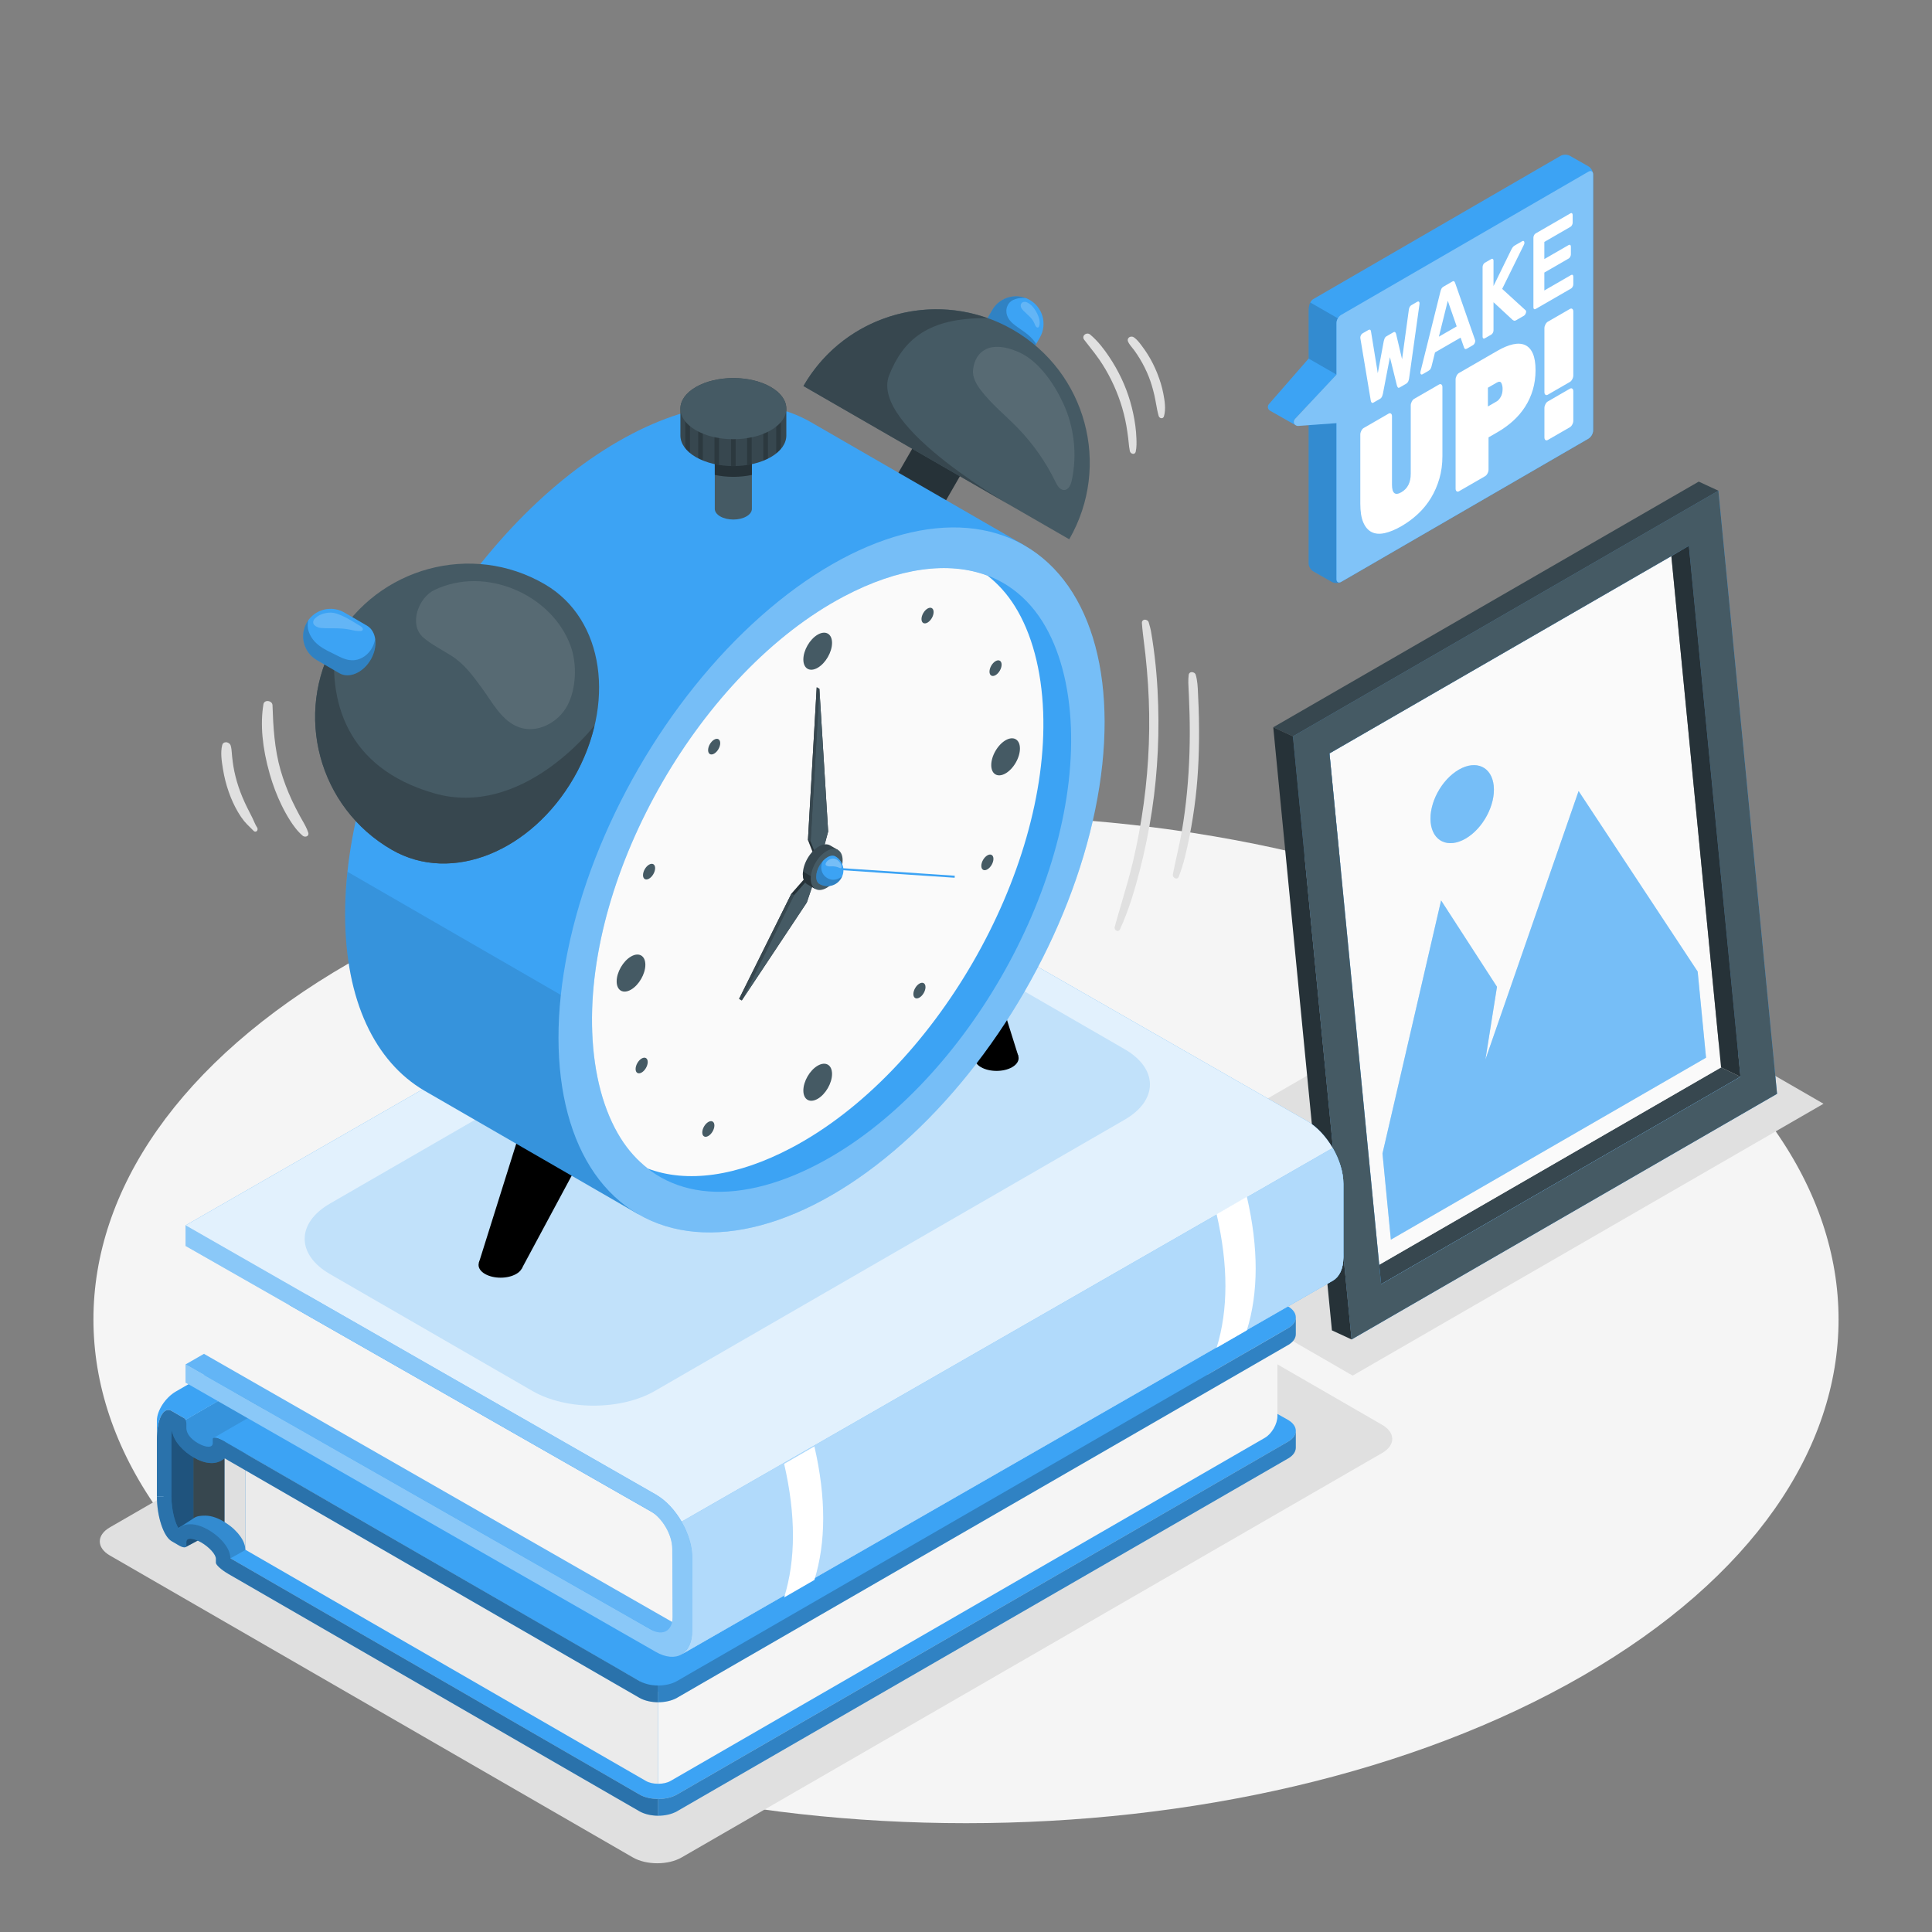 <?xml version="1.0" encoding="utf-8"?>
<!-- Generator: Adobe Illustrator 27.5.0, SVG Export Plug-In . SVG Version: 6.00 Build 0)  -->
<svg version="1.1" xmlns="http://www.w3.org/2000/svg" xmlns:xlink="http://www.w3.org/1999/xlink" x="0px" y="0px"
	 viewBox="0 0 500 500" style="enable-background:new 0 0 500 500;" xml:space="preserve">
<rect x="0" y="0" width="500" height="500" fill="#808080" stroke="none"/>
<g id="Floor">
	<path id="Floor_00000034798903276701588350000004642178727220899775_" style="fill:#F5F5F5;" d="M90.32,249.276
		C2.134,300.191,2.136,382.74,90.325,433.654s231.169,50.914,319.355,0s88.184-133.463-0.005-184.378S178.506,198.362,90.32,249.276
		z"/>
</g>
<g id="Shadows">
	<polygon id="Shadow_00000082366271757735911950000011798866353669842068_" style="fill:#E0E0E0;" points="350.065,356.006 
		276.947,313.793 398.809,243.436 471.924,285.651 	"/>
	<path id="Shadow_33_" style="fill:#E0E0E0;" d="M163.786,480.704L28.438,402.561c-3.485-2.012-3.485-5.274,0-7.286l181.301-104.67
		c3.485-2.011,9.134-2.011,12.619,0l135.344,78.141c3.485,2.012,3.485,5.274,0,7.286L176.404,480.704
		C172.92,482.715,167.27,482.715,163.786,480.704z"/>
</g>
<g id="Picture_00000059311888881579274530000001126759524961023675_">
	<g id="Picture_00000121961059574178031800000011775540858490537382_">
		<g id="Frame_00000097493858198873710070000011230214394416035991_">
			<polygon id="XMLID_00000156584858435673397950000004291206728523932599_" style="fill:#37474F;" points="352.407,329.943 
				357.43,332.362 450.434,278.666 445.413,276.244 			"/>
			<g id="XMLID_00000095298159596441277060000009627473606066373784_">
				<g id="XMLID_00000066495045587803527060000017430501575739875235_">
					<g id="XMLID_00000075154222826253648580000005207449802721078663_">
						<polygon id="XMLID_00000165942761727101924810000003377190957127624617_" style="fill:#FAFAFA;" points="445.413,276.244 
							356.94,327.314 344.071,194.978 432.547,143.94 						"/>
					</g>
				</g>
			</g>
			<path id="XMLID_00000176031568453207457330000010468454905988214912_" style="fill:#3CA3F4;" d="M444.719,126.995
				l-110.112,63.573l15.181,156.081l110.111-63.572L444.719,126.995z M450.434,278.666l-93.003,53.696l-13.359-137.384
				l93.002-53.695L450.434,278.666z"/>
			<path id="XMLID_00000032632999805379148070000010078761193469548960_" style="fill:#455A64;" d="M444.719,126.995
				l-110.112,63.573l15.181,156.081l110.111-63.572L444.719,126.995z M450.434,278.666l-93.003,53.696l-13.359-137.384
				l93.002-53.695L450.434,278.666z"/>
			<polygon id="XMLID_00000119087769355041471220000006177207118094152858_" style="fill:#263238;" points="450.434,278.666 
				445.413,276.244 432.547,143.94 437.073,141.283 			"/>
			<polygon id="XMLID_00000016761596198904019950000011848243102231390357_" style="fill:#37474F;" points="444.719,126.995 
				439.628,124.64 329.518,188.213 334.607,190.567 			"/>
			<polygon id="XMLID_00000096774395462585438550000010106448036983179154_" style="fill:#263238;" points="329.518,188.213 
				334.607,190.567 349.787,346.648 344.698,344.295 			"/>
		</g>
		<path style="fill:#3CA3F4;" d="M379.283,217.036c4.506-2.603,7.772-8.707,7.293-13.637c-0.479-4.928-4.522-6.814-9.029-4.212
			c-4.51,2.603-7.774,8.708-7.294,13.637C370.732,217.752,374.774,219.639,379.283,217.036z M439.353,251.436l-30.814-46.71
			l-24.115,69.484l2.994-18.827l-14.462-22.349l-15.169,65.492l2.169,22.294l81.563-47.091L439.353,251.436z"/>
		<path style="opacity:0.3;fill:#FFFFFF;" d="M379.283,217.036c4.506-2.603,7.772-8.707,7.293-13.637
			c-0.479-4.928-4.522-6.814-9.029-4.212c-4.51,2.603-7.774,8.708-7.294,13.637C370.732,217.752,374.774,219.639,379.283,217.036z
			 M439.353,251.436l-30.814-46.71l-24.115,69.484l2.994-18.827l-14.462-22.349l-15.169,65.492l2.169,22.294l81.563-47.091
			L439.353,251.436z"/>
	</g>
</g>
<g id="Books_00000008144299491151453260000013139543927698022566_">
	<g id="Books">
		<g id="Book_59_">
			<path id="XMLID_00000164490572573801174110000002601796141516407437_" style="fill:#3CA3F4;" d="M48.068,400.369l4.802-2.563
				l-4.373-1.046C47.606,397.773,47.551,398.999,48.068,400.369z"/>
			<path id="XMLID_00000160899292480999094870000003562816692537097124_" style="opacity:0.5;" d="M48.068,400.369l4.802-2.563
				l-4.373-1.046C47.606,397.773,47.551,398.999,48.068,400.369z"/>
			<g id="XMLID_7671_">
				<path id="XMLID_00000086678884002269252470000004676496428396648336_" style="fill:#3CA3F4;" d="M175.228,464.407
					c-2.697,1.557-7.066,1.557-9.762,0.001L55.88,401.135l164.045-93.184l3.832-2.217l109.583,61.735
					c2.687,1.559,2.687,4.095,0,5.636L175.228,464.407z"/>
				<path id="XMLID_00000176026681902468431970000014058342286122805174_" style="fill:#3CA3F4;" d="M134.08,346.421l-38.215,21.995
					l-24.74-14.283l-28.778,16.626c0,0,0,16.689,0,19.203s2.819,6.096,3.844,5.506c0,0,2.253,0.46,5.502,1.952
					c3.248,1.494,7.942,5.876,7.942,5.876l87.811-49.158L134.08,346.421z"/>
				<path id="XMLID_00000049913679208201659260000013728713599060357046_" style="opacity:0.15;" d="M134.08,346.421l-38.215,21.995
					l-24.74-14.283l-28.778,16.626c0,0,0,16.689,0,19.203s2.819,6.096,3.844,5.506c0,0,2.253,0.46,5.502,1.952
					c3.248,1.494,7.942,5.876,7.942,5.876l87.811-49.158L134.08,346.421z"/>
				<path style="fill:#37474F;" d="M58.137,373.07v20.845c-0.116-0.083-0.232-0.147-0.337-0.21c-1.168-0.673-2.913-1.462-4.68-1.462
					c-1.209,0-2.261,0.094-3.082,0.725V368.39L58.137,373.07z"/>
				<path style="fill:#E0E0E0;" d="M63.512,401.077c-0.042-1.241-0.569-2.461-1.378-3.555c-0.39-0.546-0.852-1.061-1.347-1.546
					c-0.148-0.147-0.305-0.294-0.463-0.442c-0.201-0.168-0.4-0.336-0.6-0.504c-0.168-0.127-0.337-0.253-0.505-0.379
					c-0.357-0.262-0.725-0.505-1.083-0.725v-20.76l5.353,3.102v-0.106L63.512,401.077z"/>
				<path style="opacity:0.4;" d="M42.347,389.962c0,2.514,2.819,6.096,3.844,5.506h0.001l3.845-2.497v-15.847l-3.852-6.626
					l-2.098-0.745l-1.74,1.006C42.347,370.759,42.347,387.448,42.347,389.962z"/>
			</g>
			<path id="XMLID_1130_" style="fill:#EBEBEB;" d="M170.347,437.855v23.786c-1.184,0-2.367-0.244-3.25-0.77l-12.023-6.933
				l-91.567-52.865l-0.019-24.914L170.347,437.855z"/>
			<path id="XMLID_00000011746514666790886600000002166631194817777826_" style="fill:#F5F5F5;" d="M330.597,348.505v17.962
				c0,2.067-1.466,4.603-3.249,5.636l-141.746,81.836l-12.005,6.933c-0.882,0.525-2.066,0.77-3.249,0.77v-21.1L330.597,348.505z"/>
			<g id="XMLID_1113_">
				<path id="XMLID_7668_" style="fill:#3CA3F4;" d="M219.925,277.041L55.88,371.763c0,0,0,0.977,0,2.198
					c0,1.222-1.71,1.672-3.814,0.451c-2.123-1.221-3.833-2.744-3.833-4.848l-0.206-2.086l167.146-96.489l0.676-0.394
					c0.169,0.319,0.282,0.677,0.282,1.014v1.015C216.13,273.847,217.821,275.8,219.925,277.041z"/>
				<path id="XMLID_00000124148966735265804530000013624749775548767366_" style="opacity:0.1;" d="M219.925,277.041L55.88,371.763
					c0,0,0,0.977,0,2.198c0,1.222-1.71,1.672-3.814,0.451c-2.123-1.221-3.833-2.744-3.833-4.848l-0.206-2.086l167.146-96.489
					l0.676-0.394c0.169,0.319,0.282,0.677,0.282,1.014v1.015C216.13,273.847,217.821,275.8,219.925,277.041z"/>
				<path id="XMLID_7666_" style="fill:#3CA3F4;" d="M165.466,435.037L58.308,373.165c-1.362-0.713-2.605-1.286-3.13-1.011
					l0.701-0.392l164.045-94.722c0,0,0.963-0.553,1.917-1.106c1.058-0.613,3.372-0.27,5.169,0.767l106.329,61.394
					c2.687,1.56,2.687,4.096,0,5.636l-158.113,91.304C172.531,436.593,168.162,436.593,165.466,435.037z"/>
				<path id="XMLID_00000174560237559106990510000018093569350288025013_" style="fill:#3CA3F4;" d="M215.848,270.596l-0.676,0.394
					L48.026,367.479c0,0-0.113-0.263-0.358-0.451c-0.149-0.093-0.338-0.188-0.563-0.319l-1.202-0.695
					c-0.451-0.263-0.958-0.563-1.485-0.865c-0.694-0.394-1.333-0.32-1.897,0.17c-0.075,0.037-0.132,0.094-0.188,0.169
					c-0.187,0.188-0.356,0.432-0.507,0.695c-0.169,0.282-0.32,0.601-0.432,0.939c-0.131,0.339-0.244,0.714-0.339,1.089
					c-0.093,0.413-0.168,0.827-0.244,1.278c-0.056,0.244-0.075,0.507-0.093,0.77c-0.019,0.207-0.037,0.395-0.056,0.62
					c-0.038,0.469-0.056,0.957-0.056,1.465v-4.696c0-2.593,2.197-5.955,4.884-7.515l158.128-91.304
					c2.705-1.559,6.594-1.822,8.698-0.62l1.992,1.165l0.075,0.037c0.131,0.094,0.47,0.282,0.846,0.489c0,0,0.018,0,0.018,0.019
					C215.473,270.052,215.697,270.296,215.848,270.596z"/>
				<path id="XMLID_00000001624628666940160320000001225738685480742328_" style="fill:#3CA3F4;" d="M165.462,464.402l-6.614-3.832
					l-99.212-57.281c-0.037-1.24-0.545-2.461-1.353-3.551c-1.127-1.578-2.818-2.931-4.34-3.814
					c-1.165-0.676-2.912-1.465-4.678-1.465c-1.202,0-2.254,0.376-3.081,1.014c-0.639-0.865-1.822-4.189-1.822-8.21h-3.757
					c0,5.185,1.709,10.39,3.813,11.591l1.898,1.109c1.071,0.62,1.916,0.658,1.916,0.075v-1.014c0-1.127,1.71-1.071,3.833,0.15
					c2.104,1.221,3.814,3.119,3.814,4.246v1.015c0,0.582,1.465,1.878,3.25,2.911l95.945,55.402l10.389,5.993
					c0,0,0.019,0,0.019,0.019c1.352,0.751,3.1,1.147,4.866,1.147v-4.34C168.581,465.567,166.815,465.192,165.462,464.402z"/>
				<path id="XMLID_00000069380448280407870520000006175712168172263815_" style="opacity:0.3;" d="M165.462,464.402l-6.614-3.832
					l-99.212-57.281c-0.037-1.24-0.545-2.461-1.353-3.551c-1.127-1.578-2.818-2.931-4.34-3.814
					c-1.165-0.676-2.912-1.465-4.678-1.465c-1.202,0-2.254,0.376-3.081,1.014c-0.639-0.865-1.822-4.189-1.822-8.21h-3.757
					c0,5.185,1.709,10.39,3.813,11.591l1.898,1.109c1.071,0.62,1.916,0.658,1.916,0.075v-1.014c0-1.127,1.71-1.071,3.833,0.15
					c2.104,1.221,3.814,3.119,3.814,4.246v1.015c0,0.582,1.465,1.878,3.25,2.911l95.945,55.402l10.389,5.993
					c0,0,0.019,0,0.019,0.019c1.352,0.751,3.1,1.147,4.866,1.147v-4.34C168.581,465.567,166.815,465.192,165.462,464.402z"/>
				<path id="XMLID_00000036225303375530568120000003602563517954034826_" style="fill:#3CA3F4;" d="M165.501,435.056
					c0,0-0.02-0.019-0.038-0.019l-6.614-3.833l-76.217-43.979l-24.329-14.052c-1.728-1.016-3.137-1.373-3.231-0.846
					c-0.018,0.018-0.018,0.038-0.018,0.057v1.107c0,1.222-1.71,1.222-3.815,0c-2.065-1.183-2.967-2.649-3.006-3.832v-1.202
					c0-0.62-0.243-1.259-0.564-1.428c-0.149-0.093-0.356-0.206-0.563-0.319c-0.338-0.188-0.752-0.432-1.202-0.695
					c-0.451-0.263-0.958-0.563-1.485-0.865c-0.694-0.394-1.333-0.32-1.897,0.17c-0.075,0.037-0.132,0.094-0.188,0.169
					c-0.131,0.131-0.244,0.282-0.339,0.45c-0.075,0.076-0.112,0.151-0.169,0.245c-0.169,0.282-0.32,0.601-0.432,0.939
					c-0.131,0.339-0.244,0.714-0.339,1.089c-0.093,0.413-0.168,0.827-0.244,1.278c-0.056,0.244-0.075,0.507-0.093,0.77
					c-0.019,0.207-0.037,0.395-0.056,0.62c-0.038,0.469-0.056,0.957-0.056,1.465v14.919h3.757v-14.919
					c0-0.394,0.02-0.789,0.037-1.165l0.094-0.939c0-0.038,0-0.057,0.019-0.094c0.338,2.987,3.194,5.654,5.673,7.064
					c1.109,0.657,2.819,1.427,4.585,1.427c1.315,0,2.498-0.469,3.362-1.24l0.339,0.188c0.225,0.132,0.431,0.262,0.657,0.395
					l95.945,55.402l10.389,5.993c0,0,0.019,0,0.019,0.018c0.02,0.019,0.038,0.019,0.076,0.037c1.333,0.733,3.061,1.108,4.79,1.108
					v-4.336C168.407,436.205,166.863,435.774,165.501,435.056z"/>
				<path id="XMLID_00000064322439005809658960000012153363173431370116_" style="opacity:0.3;" d="M165.501,435.056
					c0,0-0.02-0.019-0.038-0.019l-6.614-3.833l-76.217-43.979l-24.329-14.052c-1.728-1.016-3.137-1.373-3.231-0.846
					c-0.018,0.018-0.018,0.038-0.018,0.057v1.107c0,1.222-1.71,1.222-3.815,0c-2.065-1.183-2.967-2.649-3.006-3.832v-1.202
					c0-0.62-0.243-1.259-0.564-1.428c-0.149-0.093-0.356-0.206-0.563-0.319c-0.338-0.188-0.752-0.432-1.202-0.695
					c-0.451-0.263-0.958-0.563-1.485-0.865c-0.694-0.394-1.333-0.32-1.897,0.17c-0.075,0.037-0.132,0.094-0.188,0.169
					c-0.131,0.131-0.244,0.282-0.339,0.45c-0.075,0.076-0.112,0.151-0.169,0.245c-0.169,0.282-0.32,0.601-0.432,0.939
					c-0.131,0.339-0.244,0.714-0.339,1.089c-0.093,0.413-0.168,0.827-0.244,1.278c-0.056,0.244-0.075,0.507-0.093,0.77
					c-0.019,0.207-0.037,0.395-0.056,0.62c-0.038,0.469-0.056,0.957-0.056,1.465v14.919h3.757v-14.919
					c0-0.394,0.02-0.789,0.037-1.165l0.094-0.939c0-0.038,0-0.057,0.019-0.094c0.338,2.987,3.194,5.654,5.673,7.064
					c1.109,0.657,2.819,1.427,4.585,1.427c1.315,0,2.498-0.469,3.362-1.24l0.339,0.188c0.225,0.132,0.431,0.262,0.657,0.395
					l95.945,55.402l10.389,5.993c0,0,0.019,0,0.019,0.018c0.02,0.019,0.038,0.019,0.076,0.037c1.333,0.733,3.061,1.108,4.79,1.108
					v-4.336C168.407,436.205,166.863,435.774,165.501,435.056z"/>
				<path id="XMLID_00000021821551975242193060000007381206259150828437_" style="fill:#3CA3F4;" d="M335.35,340.862v4.415
					c0,1.014-0.638,2.01-1.934,2.78l-0.075,0.038l-147.739,85.292l-10.37,5.993v0.019c0,0-0.019-0.019-0.019,0
					c-1.353,0.752-3.1,1.146-4.865,1.146v-4.34c1.765,0,3.531-0.376,4.884-1.165l6.594-3.814h0.018l151.496-87.49
					C334.775,342.902,335.346,341.927,335.35,340.862z"/>
				<path id="XMLID_00000015325784760778918010000006745428781902472118_" style="opacity:0.2;" d="M335.35,340.862v4.415
					c0,1.014-0.638,2.01-1.934,2.78l-0.075,0.038l-147.739,85.292l-10.37,5.993v0.019c0,0-0.019-0.019-0.019,0
					c-1.353,0.752-3.1,1.146-4.865,1.146v-4.34c1.765,0,3.531-0.376,4.884-1.165l6.594-3.814h0.018l151.496-87.49
					C334.775,342.902,335.346,341.927,335.35,340.862z"/>
				<path id="XMLID_1120_" style="fill:#3CA3F4;" d="M335.35,370.224v4.415c0,1.015-0.638,2.01-1.934,2.781l-0.075,0.037
					l-147.739,85.292l-10.37,5.993v0.019c0,0-0.019-0.019-0.019,0c-1.353,0.751-3.1,1.147-4.865,1.147v-4.34
					c1.765,0,3.531-0.375,4.884-1.165l6.594-3.814h0.018l151.496-87.489C334.775,372.266,335.346,371.29,335.35,370.224z"/>
				<path id="XMLID_00000085969590918950110830000000327667109393048978_" style="opacity:0.2;" d="M335.35,370.224v4.415
					c0,1.015-0.638,2.01-1.934,2.781l-0.075,0.037l-147.739,85.292l-10.37,5.993v0.019c0,0-0.019-0.019-0.019,0
					c-1.353,0.751-3.1,1.147-4.865,1.147v-4.34c1.765,0,3.531-0.375,4.884-1.165l6.594-3.814h0.018l151.496-87.489
					C334.775,372.266,335.346,371.29,335.35,370.224z"/>
			</g>
		</g>
		<g id="Book_57_">
			<g id="XMLID_1100_">
				<polygon id="XMLID_1112_" style="fill:#3CA3F4;" points="48.026,353.115 174.732,425.289 343.24,328.585 216.544,256.405 				
					"/>
				<polygon id="XMLID_7677_" style="opacity:0.2;fill:#FFFFFF;" points="48.026,353.115 174.732,425.289 343.24,328.585 
					216.544,256.405 				"/>
				<path id="XMLID_00000054947071973190606920000007385683820395645061_" style="fill:#F5F5F5;" d="M175.895,420.867
					L52.797,350.378c2.57-7.295,2.377-15.807-0.532-25.517l122.469,69.893C174.734,394.753,176.602,400.913,175.895,420.867z"/>
				<path id="XMLID_00000173862736647437368650000001079704782867987633_" style="fill:#3CA3F4;" d="M169.713,386.782
					c5.221,2.997,9.453,10.283,9.453,16.277v19.014c0,5.994-4.233,8.423-9.454,5.428L48.038,357.825l-0.012-4.71l120.381,68.582
					c3.133,1.798,5.668,0.34,5.666-3.256l-0.089-17.621c-0.003-3.596-2.545-7.968-5.679-9.767L48.038,322.447v-5.339
					L169.713,386.782z"/>
				<path id="XMLID_00000155842596398584551990000013088477847737343911_" style="opacity:0.4;fill:#FFFFFF;" d="M169.713,386.782
					c5.221,2.997,9.453,10.283,9.453,16.277v19.014c0,5.994-4.233,8.423-9.454,5.428L48.038,357.825l-0.012-4.71l120.381,68.582
					c3.133,1.798,5.668,0.34,5.666-3.256l-0.089-17.621c-0.003-3.596-2.545-7.968-5.679-9.767L48.038,322.447v-5.339
					L169.713,386.782z"/>
				<path id="XMLID_1108_" style="fill:#3CA3F4;" d="M48.037,317.119l168.509-96.706l121.667,69.668
					c5.218,2.995,9.454,10.288,9.454,16.277l0.003,19.018c-0.006,2.985-1.053,5.09-2.773,6.077l-168.509,96.706
					c1.72-0.987,2.767-3.092,2.773-6.077l0.014-19.03c0-5.989-4.235-13.282-9.452-16.276L48.037,317.119z"/>
				<path id="XMLID_1103_" style="opacity:0.85;fill:#FFFFFF;" d="M48.037,317.119l168.509-96.706l121.667,69.668
					c5.218,2.995,9.454,10.288,9.454,16.277l0.003,19.018c-0.006,2.985-1.053,5.09-2.773,6.077l-168.509,96.706
					c1.72-0.987,2.767-3.092,2.773-6.077l0.014-19.03c0-5.989-4.235-13.282-9.452-16.276L48.037,317.119z"/>
				<path id="XMLID_1101_" style="fill:#3CA3F4;" d="M176.407,393.792c1.709,2.946,2.768,6.266,2.768,9.26l-0.014,19.03
					c-0.006,2.985-1.053,5.089-2.773,6.077l168.509-96.706c1.72-0.987,2.767-3.092,2.773-6.077l-0.003-19.018
					c-0.001-2.995-1.059-6.314-2.77-9.261L176.407,393.792z"/>
				<path id="XMLID_7639_" style="opacity:0.6;fill:#FFFFFF;" d="M176.407,393.792c1.709,2.946,2.768,6.266,2.768,9.26l-0.014,19.03
					c-0.006,2.985-1.053,5.089-2.773,6.077l168.509-96.706c1.72-0.987,2.767-3.092,2.773-6.077l-0.003-19.018
					c-0.001-2.995-1.059-6.314-2.77-9.261L176.407,393.792z"/>
				<g>
					<path style="fill:#FFFFFF;" d="M322.686,309.709c3.064,13.31,3.02,24.807,0.001,34.568l-7.828,4.52
						c3.02-9.761,3.063-21.258-0.001-34.568L322.686,309.709z"/>
					<path style="fill:#FFFFFF;" d="M210.764,374.328c3.064,13.309,3.02,24.806,0.001,34.567l-7.828,4.52
						c3.019-9.761,3.063-21.259-0.001-34.568L210.764,374.328z"/>
				</g>
			</g>
		</g>
	</g>
</g>
<g id="Alarm_Clock_00000106828274707193583840000009406497569726827444_">
	<path id="Shadow_00000126313618719480006120000011269795528503352226_" style="opacity:0.2;fill:#3CA3F4;" d="M137.817,359.998
		l-52.418-30.263c-8.731-5.041-8.731-13.213,0-18.254l121.621-70.218c8.731-5.041,22.886-5.041,31.616,0l52.418,30.263
		c8.731,5.041,8.731,13.213,0,18.254l-121.621,70.218C160.702,365.039,146.547,365.039,137.817,359.998z"/>
	<g id="Alarm_Clock">
		<g>
			<path d="M133.597,325.035c2.23,1.288,2.23,3.376,0,4.663s-5.847,1.288-8.077,0c-2.23-1.288-2.23-3.376,0-4.663
				C127.75,323.747,131.367,323.747,133.597,325.035z"/>
			<polygon points="123.934,326.792 134.501,293.12 149.332,301.69 135.012,328.348 			"/>
		</g>
		<g>
			<path d="M253.87,271.518c-2.23,1.288-2.23,3.376,0,4.663c2.23,1.288,5.847,1.288,8.077,0c2.23-1.288,2.23-3.376,0-4.663
				C259.716,270.23,256.1,270.23,253.87,271.518z"/>
			<polygon points="263.533,273.275 252.966,239.603 238.135,248.173 252.455,274.831 			"/>
		</g>
		<path id="XMLID_00000039829265224755880020000014306835797613736344_" style="fill:#263238;" d="M231.272,124.483l6.788-11.777
			c1.917-3.435,6.255-4.665,9.689-2.749c3.435,1.917,4.665,6.255,2.748,9.689l-6.874,11.928c-1.45,2.526-5.391,2.986-8.802,1.027
			C231.412,130.643,229.822,127.008,231.272,124.483z"/>
		<g id="Clock_2_">
			<g id="Clock_00000093137006040925608340000011172451566714163850_">
				<g>
					<path id="XMLID_361_" style="fill:#3CA3F4;" d="M264.935,141.04l-55.23-31.874c-12.769-7.232-30.331-6.118-49.723,5.077
						c-39.026,22.532-70.663,77.329-70.663,122.393c0,22.392,7.817,38.158,20.465,45.6l55.221,31.889l4.492-11.823
						c6.208-1.525,12.759-4.181,19.54-8.096c39.027-22.532,70.663-77.329,70.663-122.393c0-7.766-0.96-14.714-2.714-20.816
						L264.935,141.04z"/>
					<path style="opacity:0.1;" d="M89.939,225.619c-0.394,3.719-0.62,7.401-0.62,11.017c0,22.392,7.818,38.158,20.465,45.6
						l55.221,31.889l4.493-11.823c1.467-0.361,2.956-0.795,4.46-1.284l6.68-23.036L89.939,225.619z"/>
				</g>
				<g>
					<g id="XMLID_358_">
						
							<ellipse transform="matrix(0.5 -0.866 0.866 0.5 -89.607 300.236)" style="fill:#3CA3F4;" cx="215.21" cy="227.72" rx="99.933" ry="57.697"/>
					</g>
					
						<ellipse id="XMLID_00000127749084318898502010000015058139681126615968_" transform="matrix(0.5 -0.866 0.866 0.5 -89.607 300.236)" style="opacity:0.3;fill:#FFFFFF;" cx="215.21" cy="227.72" rx="99.933" ry="57.697"/>
				</g>
				<path style="fill:#3CA3F4;" d="M269.803,160.889c-9.929-15.851-29.154-18.287-51.428-6.519
					c-36.859,19.473-66.674,71.113-65.107,112.765c0.412,10.915,2.952,20.396,7.35,27.415c9.929,15.851,29.154,18.287,51.428,6.519
					c36.858-19.469,66.671-71.108,65.107-112.766c-0.412-10.915-2.953-20.396-7.348-27.413
					C269.803,160.889,269.803,160.889,269.803,160.889z"/>
				<path style="fill:#FAFAFA;" d="M204.865,297.035c-14.183,7.493-27.117,9.203-37.214,5.382c-2.678-2.09-5.049-4.697-7.034-7.866
					c-4.397-7.02-6.938-16.5-7.35-27.416c-1.567-41.652,28.249-93.293,65.107-112.766c14.183-7.493,27.116-9.203,37.214-5.382
					c2.678,2.09,5.049,4.697,7.034,7.866c0,0,0,0,0.002,0.003c4.395,7.017,6.936,16.498,7.348,27.413
					C271.536,225.926,241.723,277.566,204.865,297.035z"/>
			</g>
			<g>
				<path id="XMLID_00000157310348879205355650000003703164534228410267_" style="fill:#455A64;" d="M215.333,166.387
					c0,2.368-1.663,5.247-3.713,6.432c-2.051,1.184-3.713,0.224-3.713-2.144c0-2.368,1.663-5.248,3.713-6.432
					C213.671,163.059,215.333,164.018,215.333,166.387z"/>
				
					<ellipse id="XMLID_00000167359344037641487370000001927852062406410123_" transform="matrix(0.5 -0.866 0.866 0.5 -39.494 323.313)" style="fill:#455A64;" cx="260.251" cy="195.86" rx="5.251" ry="3.032"/>
				<path id="XMLID_00000183207047526758051750000011672049175938596512_" style="fill:#455A64;" d="M241.619,158.403
					c0,1.001-0.702,2.217-1.569,2.718c-0.867,0.5-1.569,0.095-1.569-0.906c0-1.001,0.702-2.217,1.569-2.718
					C240.917,156.996,241.619,157.402,241.619,158.403z"/>
				<path id="XMLID_00000063622441805106152480000007682090197245962168_" style="fill:#455A64;" d="M259.218,172.012
					c0,1.001-0.702,2.217-1.569,2.718c-0.867,0.5-1.569,0.095-1.569-0.906c0-1.001,0.702-2.217,1.569-2.718
					C258.516,170.606,259.218,171.012,259.218,172.012z"/>
				<path id="XMLID_00000000219819974206229660000017619842007130932917_" style="fill:#455A64;" d="M257.1,222.272
					c0,1.001-0.703,2.217-1.569,2.718c-0.867,0.5-1.569,0.095-1.569-0.906c0-1.001,0.702-2.217,1.569-2.718
					C256.398,220.866,257.1,221.272,257.1,222.272z"/>
				<path id="XMLID_00000092458242101965552780000004083756900275645577_" style="fill:#455A64;" d="M239.518,255.456
					c0,1.001-0.702,2.217-1.569,2.718c-0.867,0.5-1.569,0.095-1.569-0.906c0-1.001,0.702-2.217,1.569-2.718
					C238.816,254.05,239.518,254.456,239.518,255.456z"/>
				<path id="XMLID_00000012455487424473080450000017707212960188006046_" style="fill:#455A64;" d="M169.548,224.674
					c0,1.001-0.702,2.217-1.569,2.718c-0.867,0.5-1.569,0.095-1.569-0.906c0-1.001,0.702-2.217,1.569-2.718
					C168.845,223.268,169.548,223.673,169.548,224.674z"/>
				<path id="XMLID_00000096054921089107830140000015869230004633494699_" style="fill:#455A64;" d="M186.393,192.324
					c0,1.001-0.702,2.217-1.569,2.718c-0.867,0.5-1.569,0.095-1.569-0.906c0-1.001,0.702-2.217,1.569-2.718
					C185.691,190.918,186.393,191.324,186.393,192.324z"/>
				<path id="XMLID_00000114763715863620388390000010357667632137899455_" style="fill:#455A64;" d="M184.885,291.271
					c0,1.001-0.702,2.217-1.569,2.718c-0.867,0.5-1.569,0.095-1.569-0.906c0-1.001,0.702-2.217,1.569-2.718
					C184.182,289.865,184.885,290.27,184.885,291.271z"/>
				<path id="XMLID_00000124154236477052768680000016811787652839324569_" style="fill:#455A64;" d="M167.631,274.847
					c0,1.001-0.702,2.217-1.569,2.718c-0.867,0.5-1.569,0.095-1.569-0.906c0-1.001,0.702-2.217,1.569-2.718
					C166.929,273.441,167.631,273.846,167.631,274.847z"/>
				<path id="XMLID_00000060003044402882542280000003760959426473673393_" style="fill:#455A64;" d="M167.018,249.687
					c0,2.368-1.663,5.248-3.713,6.432c-2.051,1.184-3.713,0.224-3.713-2.144c0-2.368,1.663-5.248,3.713-6.432
					C165.356,246.359,167.018,247.319,167.018,249.687z"/>
				<path id="XMLID_00000009554128989438669820000001192290374593164191_" style="fill:#455A64;" d="M215.333,277.941
					c0,2.368-1.663,5.248-3.713,6.432c-2.051,1.184-3.713,0.224-3.713-2.144c0-2.368,1.663-5.248,3.713-6.432
					C213.671,274.613,215.333,275.573,215.333,277.941z"/>
			</g>
			<g>
				<g>
					<g id="XMLID_00000124132842625653722380000009615124710603393411_">
						<path style="fill:#455A64;" d="M210.028,222.95c1.122-1.943,2.941-2.993,4.063-2.346c1.122,0.648,1.122,2.748,0,4.691
							c-1.122,1.943-2.941,2.993-4.063,2.346C208.906,226.993,208.906,224.893,210.028,222.95z"/>
					</g>
					<g>
						<polygon style="fill:#263238;" points="214.325,215.19 212.059,178.272 211.363,177.872 209.097,217.407 211.363,223.218 
							212.059,223.617 						"/>
						<polygon style="fill:#37474F;" points="209.793,217.807 209.097,217.407 211.363,177.872 212.059,178.272 						"/>
						<polygon style="fill:#455A64;" points="212.059,223.617 214.325,215.19 212.059,178.272 209.793,217.807 						"/>
					</g>
					<g>
						<polygon style="fill:#263238;" points="211.186,224.029 204.822,231.26 191.281,258.504 191.978,258.904 208.803,233.556 
							211.883,224.429 						"/>
						<polygon style="fill:#37474F;" points="204.822,231.26 205.518,231.66 191.978,258.904 191.281,258.504 						"/>
						<polygon style="fill:#455A64;" points="191.978,258.904 208.803,233.556 211.883,224.429 205.518,231.66 						"/>
					</g>
				</g>
				<g>
					<path id="XMLID_00000088841595389280846610000010016239534436769944_" style="fill:#37474F;" d="M216.847,219.949l-2.022-1.168
						c-0.002-0.001-0.004-0.002-0.006-0.003l-0.011-0.006l0,0c-0.746-0.422-1.771-0.357-2.903,0.296
						c-2.279,1.316-4.126,4.515-4.126,7.146c0,1.307,0.456,2.228,1.195,2.663l0,0l0.011,0.007c0.002,0.001,0.004,0.002,0.005,0.003
						l2.022,1.168l0.262-0.69c0.363-0.089,0.745-0.244,1.141-0.473c2.279-1.315,4.126-4.515,4.126-7.146
						c0-0.453-0.056-0.859-0.158-1.215L216.847,219.949z"/>
					<path style="fill:#263238;" d="M207.815,225.572c-0.023,0.217-0.036,0.432-0.036,0.643c0,1.307,0.456,2.228,1.195,2.663l0,0
						l0.011,0.007c0.002,0.001,0.004,0.002,0.005,0.003l2.022,1.168l0.262-0.69c0.086-0.021,0.173-0.047,0.26-0.075l0.39-1.345
						L207.815,225.572z"/>
					<g id="XMLID_00000146473954835514763070000011312675155612452235_">
						<path style="fill:#455A64;" d="M218.07,222.628c0,2.631-1.847,5.831-4.126,7.146c-2.279,1.315-4.126,0.249-4.126-2.382
							c0-2.631,1.847-5.831,4.126-7.146C216.223,218.93,218.07,219.997,218.07,222.628z"/>
					</g>
				</g>
				
					<rect x="229.995" y="209.033" transform="matrix(0.067 -0.998 0.998 0.067 -10.53 440.437)" style="fill:#3CA3F4;" width="0.524" height="33.633"/>
				<g>
					<path id="Sphere_1_x2F_2_00000063635258338095134100000014848126146806860196_" style="fill:#3CA3F4;" d="M212.081,228.784
						c-0.529-0.305-0.855-0.959-0.855-1.891c0-1.863,1.308-4.128,2.921-5.059c0.807-0.466,1.537-0.51,2.066-0.205
						c1.976,1.141,2.653,3.667,1.512,5.643C216.583,229.247,214.056,229.924,212.081,228.784z"/>
					<path style="opacity:0.3;fill:#FFFFFF;" d="M213.733,223.362c-0.062,0.14-0.104,0.304-0.043,0.445
						c0.04,0.092,0.119,0.161,0.204,0.215c0.503,0.318,1.133,0.156,1.69,0.183c0.609,0.03,1.157,0.155,1.715,0.418
						c0.523,0.246,0.564-0.282,0.444-0.655c-0.276-0.857-1.054-1.678-1.989-1.752C214.976,222.154,214.053,222.635,213.733,223.362z
						"/>
					<path style="opacity:0.2;" d="M217.724,227.272c0.093-0.162,0.17-0.328,0.239-0.496c-0.641,0.512-1.386,0.875-2.197,0.908
						c-1.237,0.05-2.453-0.739-2.954-1.871c-0.433-0.979-0.326-2.159,0.218-3.079c-1.059,1.118-1.805,2.753-1.805,4.158
						c0,0.932,0.327,1.586,0.855,1.891C214.056,229.924,216.583,229.247,217.724,227.272z"/>
				</g>
			</g>
		</g>
		<g>
			<g>
				<path style="fill:#455A64;" d="M194.588,113.277c0-0.709-0.469-1.419-1.406-1.96c-1.875-1.082-4.914-1.082-6.789,0
					c-0.938,0.541-1.406,1.251-1.406,1.96c0,0.333,0,18.074,0,18.407c0,0.709,0.469,1.418,1.406,1.96
					c1.874,1.082,4.914,1.082,6.789,0c0.937-0.541,1.406-1.25,1.406-1.96C194.588,131.351,194.588,113.61,194.588,113.277z"/>
				<path style="fill:#263238;" d="M193.182,111.318c-1.875-1.082-4.914-1.082-6.789,0c-0.937,0.541-1.406,1.251-1.406,1.96
					c0,0.172,0,4.973,0,9.629c3.091,0.667,6.509,0.668,9.601,0.002c0-4.657,0-9.459,0-9.631
					C194.588,112.568,194.119,111.859,193.182,111.318z"/>
				<path style="fill:#37474F;" d="M186.393,115.237c-0.937-0.541-1.406-1.25-1.406-1.96c0-0.709,0.469-1.419,1.406-1.96
					c1.875-1.082,4.914-1.082,6.789,0c0.937,0.541,1.406,1.251,1.406,1.96c0,0.709-0.469,1.419-1.406,1.96
					C191.307,116.319,188.267,116.319,186.393,115.237z"/>
			</g>
			<g>
				<path style="fill:#37474F;" d="M203.5,105.758c0-2.025-1.339-4.051-4.015-5.596c-5.353-3.091-14.032-3.091-19.385,0
					c-2.677,1.545-4.015,3.571-4.015,5.596c0,0.951,0,5.998,0,6.949c0,2.025,1.338,4.05,4.015,5.596
					c5.353,3.091,14.032,3.091,19.385,0c2.676-1.545,4.015-3.571,4.015-5.596C203.5,111.756,203.5,106.709,203.5,105.758z"/>
				<path style="fill:#455A64;" d="M180.1,111.354c-2.676-1.545-4.015-3.571-4.015-5.596c0-2.025,1.338-4.051,4.015-5.596
					c5.353-3.09,14.032-3.09,19.385,0c2.676,1.545,4.015,3.571,4.015,5.596c0,2.025-1.338,4.051-4.015,5.596
					C194.132,114.445,185.454,114.445,180.1,111.354z"/>
				<path style="opacity:0.2;" d="M180.697,111.654v6.934c0.382,0.191,0.788,0.382,1.193,0.549v-6.934
					C181.485,112.036,181.079,111.869,180.697,111.654z M184.897,113.133v6.958c0.382,0.072,0.788,0.143,1.193,0.191v-6.934
					C185.684,113.3,185.278,113.229,184.897,113.133z M177.357,109.053v6.935c0.334,0.429,0.74,0.835,1.193,1.217v-6.934
					C178.072,109.888,177.667,109.483,177.357,109.053z M197.543,112.274v6.934c0.429-0.167,0.811-0.358,1.193-0.549v-6.935
					C198.354,111.94,197.949,112.107,197.543,112.274z M200.884,110.389v6.935c0.453-0.382,0.859-0.764,1.193-1.169v-6.887
					C201.743,109.674,201.337,110.055,200.884,110.389z M193.344,113.372v6.935c0.405-0.048,0.811-0.119,1.193-0.191v-6.958
					C194.131,113.253,193.749,113.324,193.344,113.372z M189.192,113.635v6.958h1.193v-6.958
					C189.98,113.682,189.597,113.682,189.192,113.635z"/>
			</g>
		</g>
		<g id="XMLID_00000178207166753040577600000003397141976611765128_">
			<path id="XMLID_00000076594561987152539210000015939508064667530375_" style="fill:#455A64;" d="M148.496,201.299
				c-10.936,18.975-31.554,27.574-47.084,18.632c-18.979-10.928-25.491-35.183-14.555-54.158
				c10.936-18.975,35.249-25.605,54.158-14.555C156.487,160.26,159.432,182.324,148.496,201.299z"/>
			<path style="opacity:0.1;fill:#FFFFFF;" d="M109.526,164.962c2,1.751,4.914,3.246,7.167,4.658c3.41,2.137,5.53,5.068,7.919,8.307
				c2.881,3.906,5.27,8.787,9.87,10.337c4.682,1.577,10.073-1.32,12.369-5.695c2.296-4.375,2.516-10.722,0.834-15.367
				c-4.807-13.277-21.945-20.867-35.233-14.526C108.227,154.693,105.753,161.66,109.526,164.962z"/>
			<path id="XMLID_00000181068091325224008490000010247188567822117545_" style="fill:#37474F;" d="M101.411,219.93
				c15.531,8.942,36.149,0.343,47.085-18.632c2.554-4.43,4.319-9.028,5.376-13.59c-0.634,0.823-18.836,24.106-41.518,17.594
				c-23.09-6.629-27.466-24.407-25.497-39.53C75.921,184.747,82.432,209.003,101.411,219.93z"/>
			<path id="XMLID_00000139255922942816473420000012334283421166647450_" style="fill:#3CA3F4;" d="M94.95,161.903l-5.755-3.341
				c-3.376-2.009-7.741-0.901-9.75,2.475c-2.009,3.376-0.901,7.741,2.475,9.75l5.904,3.429c2.518,1.457,6.154-0.118,8.122-3.518
				C97.913,167.297,97.467,163.36,94.95,161.903z"/>
			<path style="opacity:0.2;fill:#FFFFFF;" d="M81.405,160.178c-0.11,0.128-0.204,0.268-0.266,0.425
				c-0.479,1.218,1.072,1.851,1.994,1.923c2.414,0.187,4.768-0.094,7.171,0.38c1.01,0.199,2.023,0.478,3.049,0.41
				c0.547-0.036,0.716-0.502,0.368-0.915c-0.142-0.168-0.332-0.287-0.519-0.403c-1.966-1.222-3.929-2.469-6.133-3.214
				c-1.732-0.585-4.188-0.069-5.502,1.219C81.512,160.058,81.457,160.117,81.405,160.178z"/>
			<path style="opacity:0.2;" d="M95.945,170.697c1.025-1.771,1.381-3.68,1.145-5.316c-0.164,0.835-0.434,1.645-0.858,2.383
				c-0.926,1.61-2.562,2.853-4.407,3.073c-2.237,0.267-3.962-0.923-5.875-1.83c-1.653-0.784-3.245-1.61-4.522-2.985
				c-1.364-1.468-2.197-3.587-1.638-5.505c-0.121,0.168-0.238,0.339-0.346,0.519c-2.009,3.376-0.901,7.741,2.475,9.751l5.904,3.429
				C90.341,175.673,93.977,174.097,95.945,170.697z"/>
		</g>
		<g id="XMLID_00000176754185675102210700000014932656965088754875_">
			<path id="XMLID_00000087397564391487726370000011100053630237754293_" style="fill:#3CA3F4;" d="M249.94,92.104l6.788-11.777
				c1.917-3.435,6.255-4.665,9.689-2.748c3.435,1.917,4.665,6.255,2.748,9.689l-6.874,11.928c-1.451,2.526-5.391,2.985-8.802,1.027
				C250.079,98.264,248.49,94.629,249.94,92.104z"/>
			<path style="opacity:0.2;fill:#FFFFFF;" d="M264.21,79.42c0.109,0.37,0.362,0.679,0.628,0.958c0.565,0.593,1.213,1.1,1.779,1.692
				c0.616,0.644,0.975,1.282,1.29,2.106c0.101,0.264,0.411,0.695,0.761,0.568c0.14-0.051,0.214-0.201,0.261-0.342
				c0.362-1.076-0.019-2.257-0.524-3.274c-0.507-1.02-1.19-2.02-2.174-2.63c-0.43-0.267-0.823-0.474-1.338-0.342
				C264.308,78.305,264.04,78.844,264.21,79.42z"/>
			<path style="opacity:0.2;" d="M267.863,88.565c-0.496-0.665-1.063-1.276-1.689-1.821c-0.375-0.327-0.77-0.629-1.174-0.92
				c-0.99-0.715-2.031-1.367-2.953-2.167c-1.315-1.141-2.07-2.853-1.293-4.557c0.424-0.931,1.183-1.438,2.123-1.729
				c0.838-0.259,1.727-0.321,2.598-0.223c-3.251-1.24-7.002,0.051-8.747,3.179l-2.488,4.316c0.107,0.3,0.245,0.58,0.452,0.761
				c1.104,0.963,2.4,1.792,3.605,2.628c2.046,1.42,4.087,2.92,6.443,3.727c0.392,0.134,0.833,0.192,1.211,0.356
				c0.13,0.056,0.229,0.116,0.331,0.155l1.861-3.229C268.069,88.88,267.98,88.721,267.863,88.565z"/>
			<path id="XMLID_00000068670185386554673850000010699933750061029022_" style="fill:#455A64;" d="M276.719,139.566
				c10.952-18.996,4.431-43.273-14.564-54.225c-18.996-10.952-43.273-4.431-54.225,14.564L276.719,139.566z"/>
			<path style="opacity:0.1;fill:#FFFFFF;" d="M251.825,95.689c-0.211,1.911,0.832,3.73,1.995,5.261
				c2.764,3.638,6.379,6.524,9.562,9.801c3.975,4.093,7.289,8.826,9.776,13.96c0.479,0.988,1.181,2.154,2.277,2.097
				c1.142-0.06,1.706-1.396,1.946-2.514c1.434-6.693,0.621-13.847-2.278-20.047c-2.335-4.996-6.321-10.869-11.49-13.137
				C256.247,87.878,252.356,90.868,251.825,95.689z"/>
			<path id="XMLID_00000152249090523009977570000011797965186795191718_" style="fill:#37474F;" d="M255.599,82.347
				c-15.549-0.215-21.885,5.724-25.474,14.73c-5.351,13.429,33.294,34.821,33.294,34.821L207.93,99.905
				C217.656,83.035,237.886,76.037,255.599,82.347z"/>
		</g>
	</g>
	<g id="Lines">
		<path style="fill:#E0E0E0;" d="M65.689,212.483c-0.122-0.276-0.246-0.558-0.385-0.846c-0.246-0.509-0.504-1.012-0.763-1.514
			c-0.189-0.37-0.38-0.74-0.565-1.112c-0.901-1.814-1.649-3.602-2.222-5.311c-0.589-1.758-1.042-3.554-1.346-5.338
			c-0.13-0.758-0.218-1.54-0.302-2.295l-0.04-0.358c-0.028-0.247-0.047-0.502-0.066-0.76c-0.051-0.674-0.104-1.371-0.306-2.02
			c-0.164-0.528-0.815-0.876-1.276-0.831c-0.446,0.01-0.792,0.276-0.901,0.694c-0.511,1.95-0.133,4.282,0.171,6.156l0.031,0.188
			c0.322,1.992,0.824,3.962,1.492,5.856c0.657,1.866,1.43,3.551,2.364,5.151c0.516,0.881,1.038,1.646,1.595,2.336
			c0.459,0.57,0.997,1.094,1.518,1.6c0.324,0.316,0.647,0.63,0.949,0.953c0.132,0.143,0.288,0.201,0.437,0.201
			c0.129,0,0.252-0.045,0.346-0.119c0.286-0.227,0.306-0.687,0.133-0.944C66.189,213.622,65.946,213.069,65.689,212.483z
			 M79.785,215.508L79.785,215.508c-0.365-1.151-0.99-2.24-1.596-3.294c-0.22-0.383-0.438-0.762-0.639-1.138
			c-0.607-1.133-1.315-2.48-1.964-3.868c-1.218-2.613-2.215-5.253-2.964-7.849c-1.611-5.581-1.921-11.39-2.1-16.862
			c-0.021-0.644-0.634-1.03-1.199-1.068c-0.597-0.039-1.056,0.29-1.144,0.817c-0.86,5.168-0.315,11.24,1.624,18.047
			c0.814,2.861,1.845,5.578,3.063,8.076c0.725,1.484,1.448,2.786,2.213,3.979c0.719,1.122,1.839,2.751,3.252,3.938
			c0.167,0.141,0.423,0.233,0.681,0.233c0.174,0,0.348-0.042,0.496-0.141C79.79,216.192,79.896,215.858,79.785,215.508z"/>
		<path style="fill:#E0E0E0;" d="M298.826,169.917c-0.189-1.59-0.385-3.026-0.596-4.392c-0.112-0.733-0.235-1.464-0.362-2.196
			c-0.101-0.577-0.26-1.131-0.413-1.667l-0.167-0.595c-0.134-0.493-0.712-0.758-1.139-0.683c-0.398,0.066-0.656,0.401-0.628,0.815
			c0.124,1.784,0.35,3.58,0.567,5.316c0.122,0.972,0.244,1.945,0.35,2.92c0.275,2.544,0.501,5.155,0.669,7.761
			c0.329,5.087,0.401,10.267,0.212,15.396c-0.375,10.184-1.753,20.39-4.093,30.336c-0.849,3.604-1.914,7.216-2.944,10.709
			c-0.613,2.082-1.228,4.164-1.803,6.26c-0.117,0.431,0.19,0.872,0.537,0.998c0.077,0.027,0.155,0.041,0.23,0.041
			c0.25,0,0.477-0.146,0.594-0.401c2.373-5.144,3.931-10.622,5.143-15.303c1.309-5.057,2.368-10.253,3.147-15.443
			c1.53-10.183,2.017-20.668,1.446-31.164C299.414,175.633,299.161,172.703,298.826,169.917z M310.279,185.912
			c-0.037-1.897-0.103-3.77-0.196-5.565c-0.016-0.316-0.029-0.635-0.042-0.956c-0.065-1.587-0.133-3.227-0.59-4.767
			c-0.138-0.465-0.675-0.716-1.093-0.678c-0.396,0.033-0.681,0.304-0.727,0.689c-0.165,1.367-0.086,2.754-0.009,4.096
			c0.02,0.339,0.039,0.678,0.055,1.015c0.076,1.696,0.135,3.394,0.179,5.091c0.087,3.339,0.08,6.678-0.02,9.924
			c-0.218,7.088-0.875,13.892-1.953,20.221c-0.369,2.169-0.854,4.355-1.322,6.47c-0.352,1.591-0.717,3.235-1.031,4.867
			c-0.085,0.444,0.294,0.904,0.689,1.02c0.069,0.02,0.138,0.029,0.204,0.029c0.272,0,0.511-0.16,0.619-0.433
			c1.313-3.319,2.072-6.845,2.798-10.466c0.641-3.201,1.171-6.57,1.576-10.016C310.144,200.23,310.426,193.511,310.279,185.912z"/>
		<path style="fill:#E0E0E0;" d="M293.825,110.175c-0.287-2.127-0.741-4.259-1.35-6.334c-1.186-4.05-3.032-7.949-5.485-11.591
			c-1.15-1.706-2.74-3.892-4.849-5.664c-0.47-0.395-1.123-0.282-1.48,0.059c-0.363,0.344-0.398,0.854-0.086,1.269
			c0.482,0.638,0.976,1.265,1.471,1.892c0.836,1.058,1.7,2.154,2.473,3.279c1.106,1.611,2.13,3.356,3.041,5.186
			c1.899,3.817,3.227,7.821,3.944,11.902c0.171,0.977,0.328,2.044,0.48,3.264c0.043,0.344,0.076,0.69,0.11,1.035
			c0.074,0.749,0.15,1.525,0.316,2.289c0.081,0.37,0.481,0.697,0.857,0.7c0.002,0,0.003,0,0.005,0c0.317,0,0.571-0.21,0.647-0.538
			c0.271-1.178,0.225-2.429,0.188-3.435C294.065,112.354,293.973,111.271,293.825,110.175z M301.054,101.787
			c-0.325-1.672-0.858-3.437-1.586-5.247c-0.692-1.721-1.513-3.342-2.439-4.82c-0.465-0.742-0.971-1.475-1.502-2.176l-0.146-0.192
			c-0.535-0.709-1.142-1.514-1.931-2.051c-0.397-0.271-0.939-0.249-1.289,0.052c-0.315,0.27-0.397,0.701-0.208,1.099
			c0.275,0.58,0.687,1.084,1.084,1.571c0.18,0.22,0.358,0.438,0.518,0.659c0.511,0.704,0.999,1.44,1.45,2.19
			c0.905,1.502,1.675,3.05,2.287,4.602c0.574,1.453,1.055,3.041,1.47,4.856c0.162,0.708,0.29,1.424,0.419,2.141
			c0.188,1.042,0.381,2.121,0.677,3.164c0.098,0.344,0.418,0.604,0.745,0.604c0.001,0,0.001,0,0.002,0
			c0.293,0,0.54-0.198,0.629-0.504C301.774,105.88,301.424,103.692,301.054,101.787z"/>
	</g>
</g>
<g id="Speech_Bubble">
	<g id="Speech_Bubble_6_">
		<g id="Speech_Bubble_8_">
			<path id="XMLID_1322_" style="fill:#3CA3F4;" d="M403.871,40.335l-63.995,37.068c-0.665,0.384-1.205,1.318-1.205,3.124v65.256
				c0,0.803,0.543,1.711,1.212,2.089l4.793,2.725c0.669,0.378,1.751,0.372,2.417-0.012l63.996-37.068
				c0.665-0.384,1.205-1.318,1.205-2.087V45.123c0-0.768-0.543-1.697-1.212-2.075l-4.793-2.725
				C405.618,39.945,404.537,39.95,403.871,40.335z"/>
			<path id="XMLID_1321_" style="opacity:0.15;" d="M347.092,150.585c-0.641,0.372-1.813,0.385-2.418,0.014l-4.79-2.73
				c-0.668-0.373-1.213-1.257-1.213-2.087V80.526c0-1.438,0.28-1.907,0.423-2.245l7.15,4.115c-0.139,0.265-0.36,0.602-0.356,1.186
				v66.307C345.887,150.609,346.383,150.996,347.092,150.585z"/>
			<g>
				<path id="XMLID_1319_" style="fill:#3CA3F4;" d="M335.369,110.081c-0.757-0.451-6.527-3.702-6.71-3.808
					c-0.556-0.34-0.757-1.163-0.239-1.72l10.251-11.753l7.216,4.138l-10.722,11.453
					C334.663,108.926,334.862,109.714,335.369,110.081z"/>
				<path style="fill:#3CA3F4;" d="M411.087,44.427l-63.996,37.068c-0.665,0.384-1.205,1.318-1.205,2.087v13.359l-10.725,11.449
					c-0.694,0.745-0.185,1.767,0.689,1.847l10.036-0.733l0,0v40.385c0,0.768,0.54,1.08,1.205,0.695l63.996-37.068
					c0.666-0.384,1.205-1.318,1.205-2.087V45.123C412.292,44.355,411.753,44.043,411.087,44.427z"/>
				<path style="opacity:0.35;fill:#FFFFFF;" d="M411.087,44.427l-63.996,37.068c-0.665,0.384-1.205,1.318-1.205,2.087v13.359
					l-10.725,11.449c-0.694,0.745-0.185,1.767,0.689,1.847l10.036-0.733l0,0v40.385c0,0.768,0.54,1.08,1.205,0.695l63.996-37.068
					c0.666-0.384,1.205-1.318,1.205-2.087V45.123C412.292,44.355,411.753,44.043,411.087,44.427z"/>
			</g>
		</g>
		<g id="Wake_Up">
			<path style="fill:#FFFFFF;" d="M359.711,92.435l-1.8,9.389c-0.07,0.32-0.157,0.598-0.262,0.837
				c-0.104,0.236-0.261,0.415-0.47,0.536l-1.698,0.98c-0.21,0.121-0.373,0.127-0.491,0.019c-0.119-0.108-0.199-0.29-0.242-0.545
				l-2.681-16.073c-0.014-0.085-0.02-0.155-0.02-0.212c0-0.204,0.056-0.413,0.167-0.627c0.113-0.214,0.245-0.364,0.399-0.453
				l1.549-0.895c0.14-0.081,0.273-0.102,0.399-0.063c0.125,0.041,0.21,0.187,0.251,0.442l1.759,10.826l1.551-8.352
				c0.027-0.146,0.094-0.352,0.198-0.618c0.106-0.265,0.283-0.47,0.535-0.616l1.716-0.991c0.252-0.146,0.429-0.146,0.535-0.002
				c0.104,0.146,0.17,0.274,0.198,0.389l1.551,6.561l1.759-12.857c0.041-0.302,0.126-0.547,0.251-0.731
				c0.126-0.184,0.259-0.317,0.399-0.397l1.549-0.895c0.153-0.089,0.286-0.091,0.399-0.007c0.111,0.086,0.167,0.23,0.167,0.434
				c0,0.057-0.007,0.135-0.021,0.236l-2.681,19.169c-0.043,0.304-0.123,0.579-0.242,0.825c-0.118,0.244-0.281,0.427-0.491,0.548
				l-1.698,0.98c-0.21,0.121-0.366,0.123-0.47,0.007c-0.106-0.116-0.193-0.294-0.263-0.534L359.711,92.435z"/>
			<path style="fill:#FFFFFF;" d="M375.839,72.875c0.223-0.129,0.39-0.146,0.503-0.053c0.112,0.093,0.21,0.274,0.293,0.542
				l5.132,14.686c0.014,0.049,0.02,0.11,0.02,0.184c0,0.206-0.056,0.414-0.167,0.627c-0.112,0.215-0.246,0.366-0.399,0.454
				l-1.508,0.871c-0.278,0.16-0.474,0.194-0.586,0.101c-0.111-0.094-0.188-0.203-0.23-0.327l-0.9-2.58l-6.618,3.821l-0.902,3.62
				c-0.041,0.173-0.118,0.37-0.23,0.593c-0.111,0.222-0.307,0.415-0.586,0.576l-1.507,0.87c-0.155,0.09-0.286,0.091-0.399,0.006
				c-0.112-0.084-0.167-0.229-0.167-0.434c0-0.074,0.007-0.142,0.021-0.207l5.132-20.612c0.083-0.364,0.181-0.658,0.293-0.881
				c0.111-0.222,0.278-0.398,0.503-0.528L375.839,72.875z M376.991,84.469l-2.304-6.628l-2.303,9.288L376.991,84.469z"/>
			<path style="fill:#FFFFFF;" d="M394.815,80.295c0.07,0.053,0.112,0.112,0.126,0.178c0.014,0.067,0.02,0.119,0.02,0.155
				c0,0.206-0.055,0.413-0.167,0.627c-0.113,0.215-0.244,0.365-0.397,0.453l-1.991,1.149c-0.28,0.161-0.503,0.193-0.67,0.094
				c-0.167-0.099-0.266-0.158-0.293-0.18l-4.923-4.559v7.288c0,0.206-0.055,0.413-0.167,0.627c-0.113,0.215-0.244,0.365-0.397,0.453
				l-1.698,0.98c-0.153,0.089-0.286,0.091-0.397,0.005c-0.112-0.084-0.169-0.228-0.169-0.433v-18.04
				c0-0.205,0.056-0.413,0.169-0.628c0.111-0.213,0.244-0.363,0.397-0.452l1.698-0.98c0.153-0.089,0.285-0.09,0.397-0.007
				c0.112,0.085,0.167,0.23,0.167,0.434v6.563l4.566-9.339c0.126-0.258,0.259-0.484,0.399-0.677c0.138-0.191,0.32-0.352,0.544-0.481
				l1.928-1.113c0.153-0.089,0.285-0.09,0.397-0.007c0.112,0.085,0.167,0.23,0.167,0.434c0,0.15-0.041,0.313-0.124,0.491
				l-5.635,11.436L394.815,80.295z"/>
			<path style="fill:#FFFFFF;" d="M406.606,71.169c0.153-0.089,0.285-0.089,0.397-0.005c0.113,0.084,0.167,0.229,0.167,0.434v1.982
				c0,0.206-0.055,0.413-0.167,0.627c-0.112,0.215-0.244,0.365-0.397,0.453l-9.195,5.309c-0.153,0.089-0.286,0.091-0.397,0.005
				c-0.113-0.084-0.169-0.228-0.169-0.433v-18.04c0-0.205,0.056-0.413,0.169-0.628c0.111-0.213,0.244-0.363,0.397-0.452l9.027-5.212
				c0.153-0.088,0.286-0.091,0.399-0.007c0.111,0.086,0.167,0.23,0.167,0.434v1.983c0,0.206-0.056,0.414-0.167,0.627
				c-0.112,0.215-0.245,0.366-0.399,0.454l-6.765,3.906v4.44l6.305-3.64c0.153-0.089,0.286-0.09,0.399-0.006
				c0.111,0.085,0.167,0.23,0.167,0.434v1.983c0,0.205-0.056,0.414-0.167,0.627c-0.112,0.214-0.245,0.364-0.399,0.453l-6.305,3.64
				v4.636L406.606,71.169z"/>
			<path style="fill:#FFFFFF;" d="M372.411,99.516c0.24-0.139,0.447-0.141,0.623-0.01c0.175,0.132,0.262,0.359,0.262,0.679v17.883
				c0,2.07-0.262,4.007-0.787,5.81c-0.524,1.805-1.252,3.471-2.18,4.997c-0.93,1.528-2.044,2.901-3.345,4.118
				c-1.301,1.217-2.727,2.274-4.28,3.17c-1.574,0.909-3.017,1.508-4.329,1.8c-1.311,0.291-2.432,0.209-3.361-0.246
				c-0.93-0.454-1.656-1.28-2.181-2.479c-0.525-1.197-0.787-2.831-0.787-4.901v-17.883c0-0.32,0.087-0.647,0.262-0.982
				c0.175-0.334,0.383-0.571,0.624-0.71l6.427-3.711c0.24-0.139,0.447-0.141,0.623-0.01c0.175,0.132,0.262,0.359,0.262,0.679v17.708
				c0,2.245,0.809,2.9,2.427,1.966c1.618-0.934,2.427-2.523,2.427-4.768v-17.708c0-0.32,0.087-0.647,0.262-0.982
				c0.175-0.334,0.383-0.571,0.624-0.71L372.411,99.516z"/>
			<path style="fill:#FFFFFF;" d="M387.528,90.788c1.486-0.858,2.836-1.418,4.049-1.682c1.213-0.263,2.252-0.199,3.115,0.191
				c0.864,0.391,1.53,1.121,2.001,2.19c0.47,1.07,0.705,2.508,0.705,4.315c0,1.808-0.236,3.503-0.705,5.086
				c-0.47,1.583-1.137,3.047-2.001,4.391c-0.864,1.344-1.902,2.562-3.115,3.657c-1.213,1.094-2.563,2.07-4.049,2.928l-2.296,1.326
				v8.351c0,0.321-0.087,0.648-0.262,0.982c-0.175,0.335-0.383,0.571-0.623,0.709l-6.755,3.9c-0.241,0.139-0.448,0.143-0.624,0.01
				c-0.175-0.132-0.261-0.358-0.261-0.68V98.217c0-0.32,0.086-0.647,0.261-0.982c0.175-0.334,0.383-0.571,0.624-0.71L387.528,90.788
				z M385.068,105.195l2.295-1.325c0.35-0.202,0.688-0.58,1.017-1.134c0.328-0.554,0.492-1.253,0.492-2.099
				c0-0.553-0.104-1.047-0.311-1.481c-0.208-0.433-0.607-0.481-1.197-0.14l-2.295,1.325V105.195z"/>
			<path style="fill:#FFFFFF;" d="M406.285,79.959c0.24-0.139,0.447-0.142,0.623-0.01c0.175,0.132,0.262,0.359,0.262,0.679v16.527
				c0,0.321-0.087,0.648-0.262,0.982c-0.175,0.335-0.383,0.571-0.623,0.709l-5.707,3.295c-0.24,0.139-0.448,0.143-0.623,0.01
				c-0.175-0.132-0.262-0.358-0.262-0.679V84.945c0-0.32,0.087-0.648,0.262-0.982c0.174-0.334,0.382-0.571,0.623-0.709
				L406.285,79.959z M406.285,100.597c0.24-0.139,0.447-0.142,0.623-0.01c0.175,0.132,0.262,0.359,0.262,0.679v7.608
				c0,0.321-0.087,0.648-0.262,0.982c-0.175,0.335-0.383,0.571-0.623,0.709l-5.707,3.295c-0.24,0.139-0.448,0.143-0.623,0.01
				c-0.175-0.132-0.262-0.358-0.262-0.679v-7.607c0-0.321,0.087-0.647,0.262-0.982c0.174-0.334,0.382-0.571,0.623-0.709
				L406.285,100.597z"/>
		</g>
	</g>
</g>
</svg>
